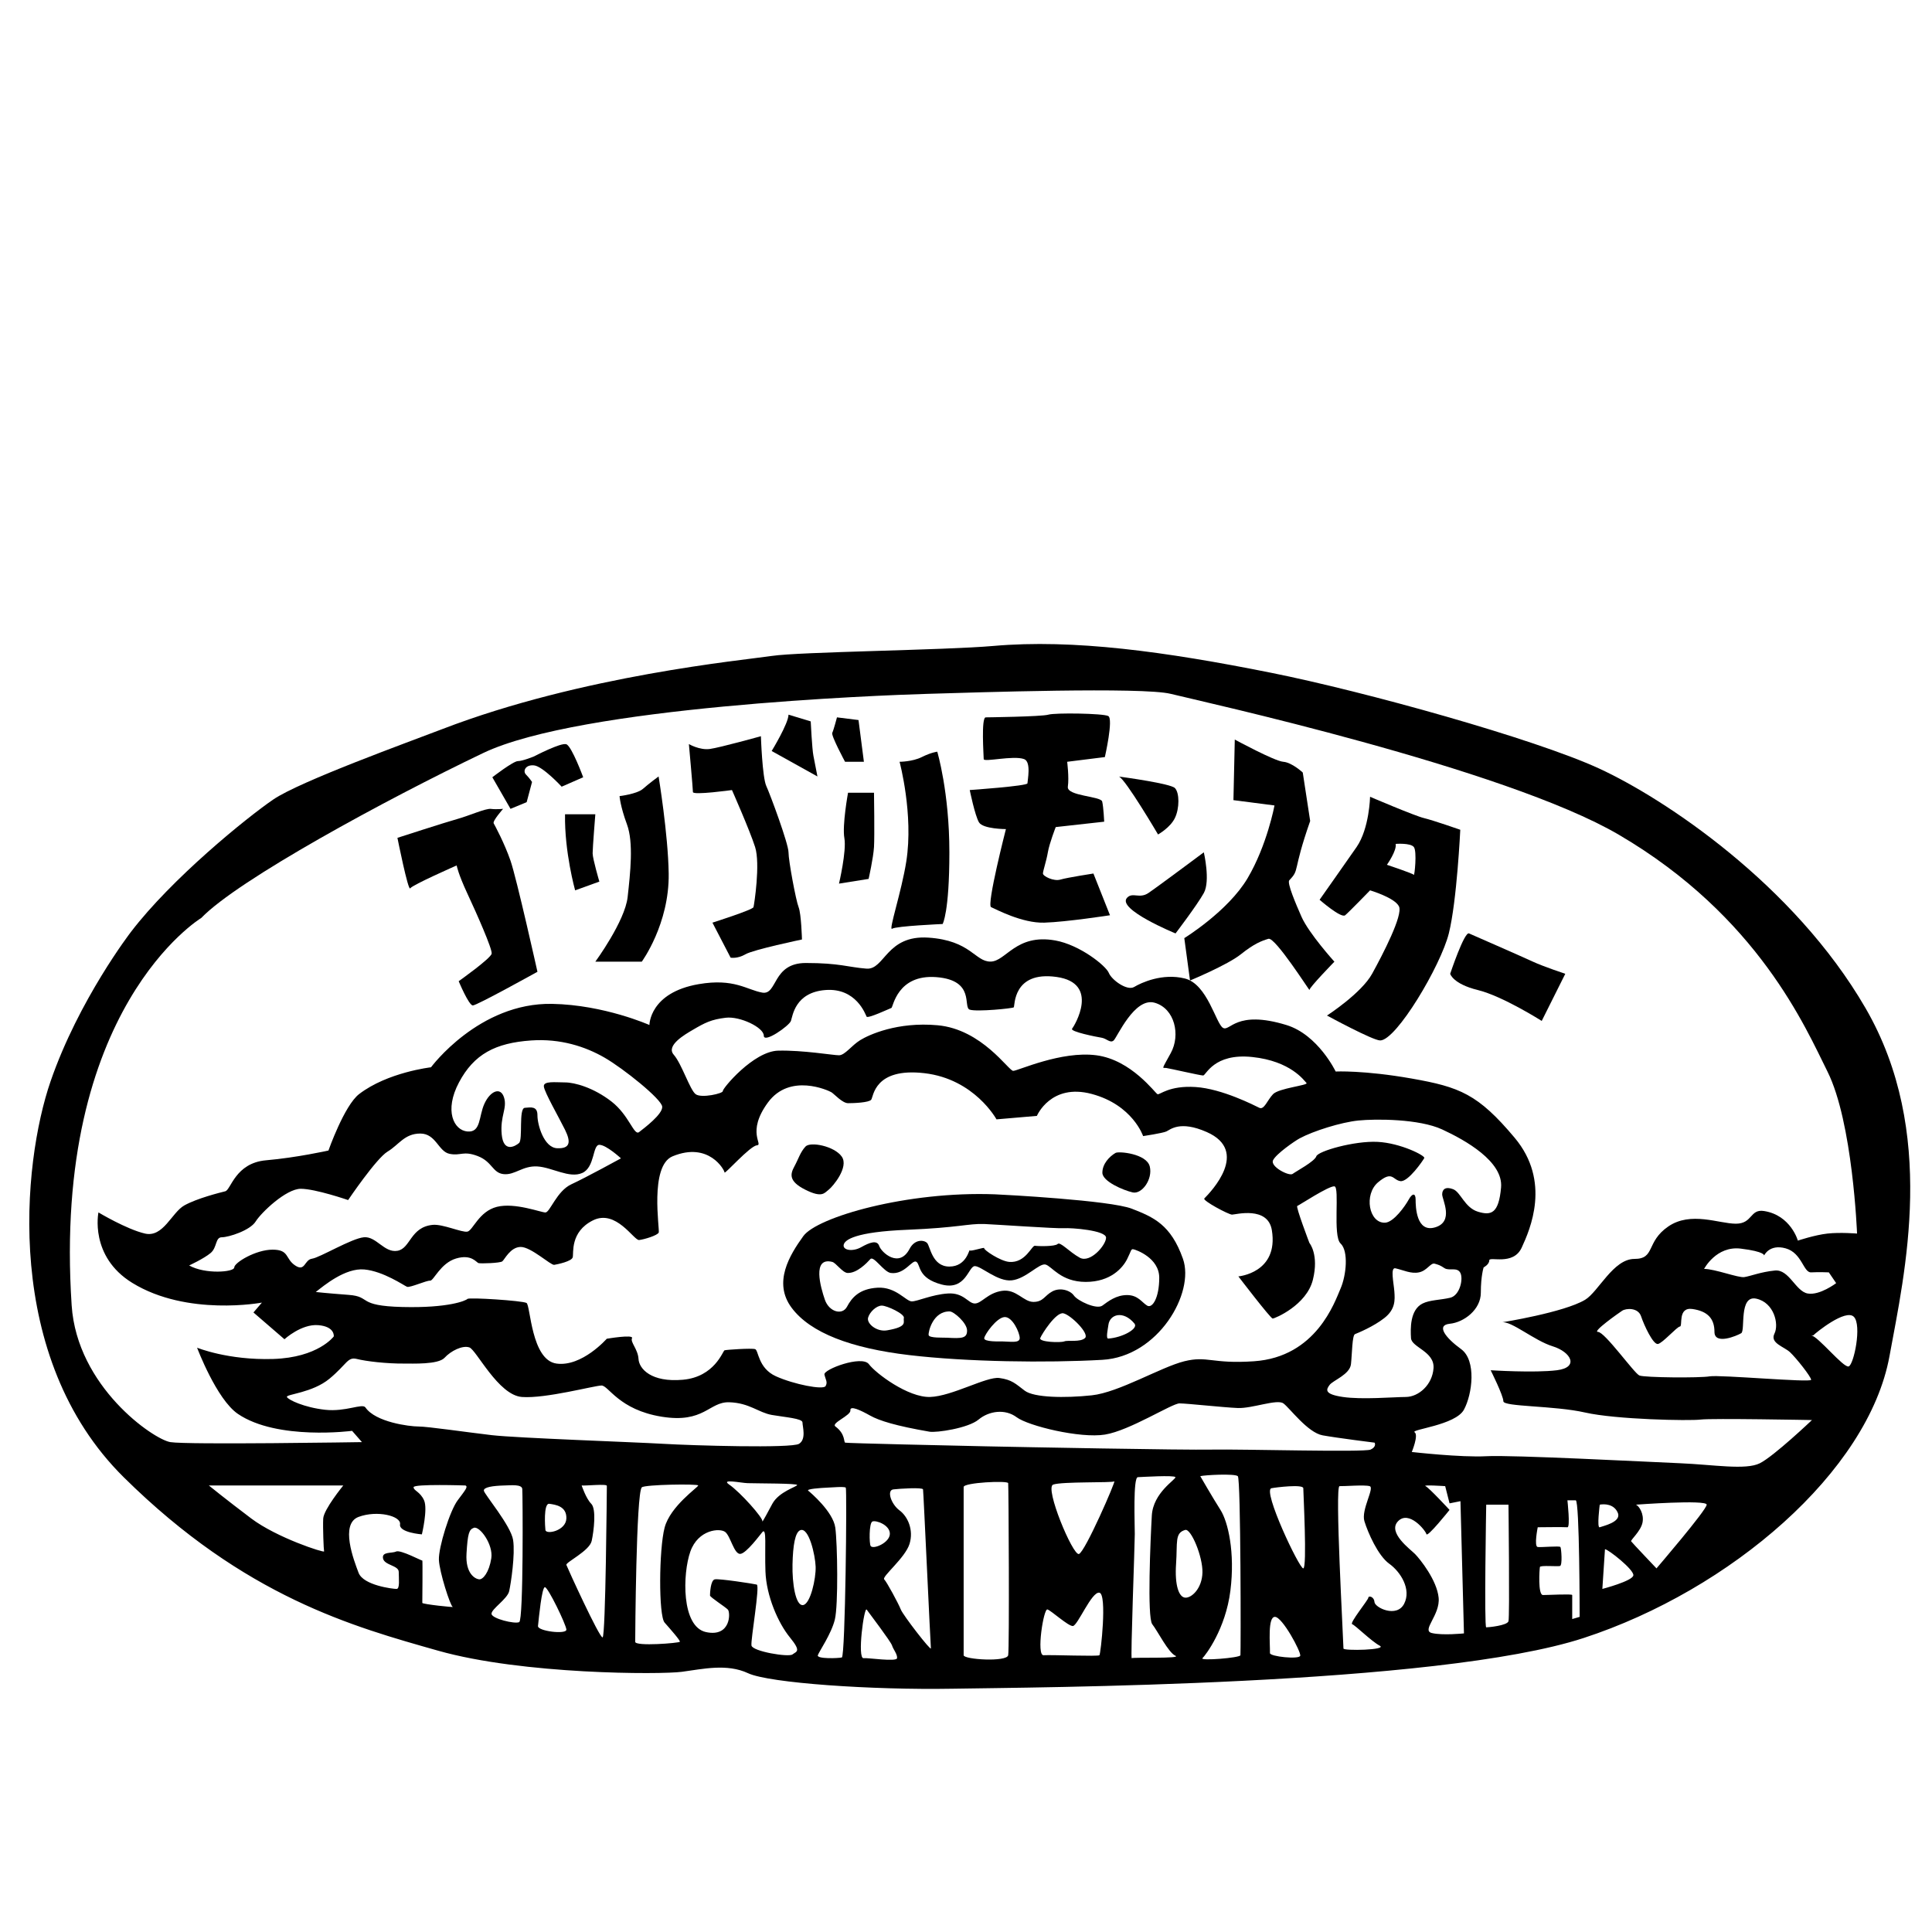 <?xml version="1.0" encoding="utf-8"?>
<svg version="1.1" id="レイヤー_1" xmlns="http://www.w3.org/2000/svg" xmlns:xlink="http://www.w3.org/1999/xlink" x="0px"
	 y="0px" width="200" height="200" viewBox="10 -110 300 330" enable-background="new 0 0 266.548 290.342"
	 xml:space="preserve">
<g>
	<path d="M132.574,85.848c0.823-0.905,4.946-0.09,6.205,1.708s-1.529,5.126-2.249,5.666s-1.079,1.438-3.957,0
		s-2.608-2.661-1.889-3.983S131.675,86.837,132.574,85.848z"/>
	<path d="M185.542,86.927c0.549-0.32,5.306,0.126,5.846,2.312s-1.349,4.793-2.923,4.433s-5.171-1.872-5.171-3.364
		S184.463,87.556,185.542,86.927z"/>
	<path d="M197.053,105.002c-2.068-5.845-5.036-7.104-8.723-8.543s-21.924-2.405-23.382-2.461
		c-15.018-0.572-30.396,3.899-32.734,7.137s-5.216,7.914-2.006,12.23s10.19,6.925,20.082,8.094s23.471,1.349,33.004,0.81
		S199.122,110.848,197.053,105.002z M149.93,100.057c8.813-0.36,10.464-1.083,13.183-0.989c1.567,0.054,12.356,0.809,13.616,0.719
		s7.194,0.359,7.194,1.619s-2.698,4.407-4.497,3.417s-3.327-2.786-3.777-2.338s-3.332,0.391-3.872,0.301s-1.605,2.995-4.402,2.756
		c-1.526-0.13-4.39-2.068-4.263-2.338s-2.374,0.629-2.473,0.359s-0.516,2.776-3.483,2.776s-3.27-3.5-3.81-4.037
		s-2.099-0.674-2.978,1.003c-1.789,3.416-4.831,0.6-5.19-0.479s-1.634-0.612-3.073,0.198s-3.132,0.54-3.005-0.359
		S141.117,100.417,149.93,100.057z M146.513,117.233c-1.773,0.303-3.508-1.169-3.238-2.158s1.439-2.068,2.338-2.068
		s3.957,1.439,3.777,2.113S150.201,116.604,146.513,117.233z M156.765,118.492c-0.568-0.034-3.058,0.09-3.147-0.45
		s0.739-4.117,3.62-4.037c0.685,0.019,2.945,1.959,2.945,3.268S159.317,118.645,156.765,118.492z M166.118,119.121
		c-0.27-0.002-3.131,0.118-3.004-0.57s2.118-3.498,3.466-3.587s2.595,2.657,2.595,3.587S167.544,119.134,166.118,119.121z
		 M180.326,118.551c-0.809,0.75-2.903,0.32-3.526,0.565c-0.672,0.264-4.388,0.124-4.118-0.565s2.7-4.499,3.958-4.226
		S181.135,117.8,180.326,118.551z M184.306,118.637c-0.461,0.031-0.063-1.678,0.016-2.327c0.223-1.824,2.54-2.544,4.456-0.229
		C189.497,116.95,186.702,118.477,184.306,118.637z M190.938,113.006c-0.899-0.54-1.554-1.799-3.43-1.799s-3.225,1.08-4.214,1.799
		s-4.227-0.81-4.856-1.709s-2.338-1.438-3.687-0.719s-1.529,1.798-3.237,1.798s-2.918-2.248-5.371-1.888s-3.485,2.158-4.633,2.158
		s-1.869-1.888-4.611-1.708s-5.169,1.349-6.159,1.349s-2.698-2.518-5.846-2.338s-4.407,1.722-5.216,3.244s-3.058,0.893-3.777-1.176
		s-2.249-7.371,1.259-6.473c0.627,0.16,1.76,1.85,2.608,1.887c1.619,0.071,3.327-1.739,3.895-2.369s2.292,2.202,3.48,2.37
		c2.429,0.345,3.687-2.426,4.406-1.888s0.18,2.786,4.317,3.865s4.542-3.147,5.644-3.147s3.889,2.697,6.317,2.428
		s4.676-2.968,5.755-2.698s2.594,2.968,6.873,2.968s6.322-2.429,7.054-3.867s0.642-1.798,1.092-1.708s4.407,1.467,4.407,4.87
		S191.837,113.546,190.938,113.006z"/>
	<g>
		<path d="M313.646,62.192c-12.275-21.181-34.419-35.816-45.491-40.917S228.099,8.112,212.074,4.907
			c-18.052-3.61-33.697-5.776-47.416-4.573c-8.406,0.737-33.036,0.985-37.85,1.707S94.441,5.345,70.548,14.535
			c-5.629,2.165-24.31,8.905-28.883,12.034s-17.33,13.479-24.31,22.625c0,0-8.905,11.553-13.719,25.514s-8.184,47.175,12.516,67.634
			s39.232,25.513,53.674,29.605s38.029,4.092,41.64,3.61s7.702-1.444,11.313,0.241s21.181,2.888,34.9,2.647
			s82.798-0.481,107.83-8.665s48.62-28.401,52.23-48.138C320.33,107.475,325.921,83.373,313.646,62.192z M50.356,154.988
			c0.074,0.298-8.053-2.312-12.453-5.63s-7.233-5.629-7.233-5.629h9.917c1.119,0,13.049,0,13.049,0s-3.355,4.101-3.43,5.667
			S50.282,154.69,50.356,154.988z M72.324,164.458c0.402,0.149-5.191-0.448-5.191-0.671s0.074-7.308,0-7.233
			s-3.728-1.892-4.474-1.542s-2.461-0.023-2.237,1.17s2.685,1.193,2.685,2.312s0.224,2.908-0.373,2.908s-5.667-0.597-6.487-2.759
			s-3.206-8.352,0-9.544s7.307-0.149,7.083,1.268s3.729,1.715,3.729,1.715s1.043-4.325,0.373-5.816s-1.79-1.64-1.79-2.237
			s8.874-0.298,8.874-0.298c0.447,0.224,0,0.746-1.342,2.535s-3.281,8.053-3.207,10.141S71.922,164.31,72.324,164.458z
			 M91.507,82.97c1.02,2.071,0.921,3.254-1.347,3.156s-3.37-4.043-3.361-5.621s-1.076-1.38-2.161-1.282s-0.296,5.424-0.986,6.016
			s-2.663,1.676-2.958-1.479s0.986-4.438,0.395-6.312s-2.367-1.084-3.353,1.085s-0.56,4.931-2.893,4.733s-4.01-3.55-1.446-8.382
			s6.212-6.742,12.327-7.167c5.019-0.35,9.27,1.054,12.524,2.927s9.763,7.101,9.862,8.382s-3.057,3.648-3.945,4.339
			s-1.676-2.86-4.733-5.227s-6.28-3.254-7.923-3.254s-3.714-0.285-3.615,0.696S90.487,80.899,91.507,82.97z M76.609,87.47
			c2.503,0.963,2.504,2.888,4.429,3.081s3.239-1.47,5.76-1.313s5.448,2.083,7.643,1.12s1.748-4.814,2.934-4.814
			s3.69,2.311,3.69,2.311s-5.97,3.274-8.473,4.429s-3.658,4.814-4.429,4.814s-5.2-1.733-8.281-0.963s-4.114,4.043-5.042,4.236
			s-4.221-1.327-5.935-1.155c-3.852,0.385-3.766,4.044-6.023,4.429s-3.605-2.504-5.724-2.311s-7.51,3.467-8.858,3.659
			s-1.156,2.311-2.889,1.155s-0.963-2.696-3.852-2.696s-6.547,2.226-6.547,3.039s-5.007,1.198-7.703-0.343
			c0,0,2.504-1.155,3.659-2.118s0.77-2.696,1.925-2.696s4.814-1.155,5.777-2.696s5.199-5.584,7.703-5.584s8.088,1.926,8.088,1.926
			s4.814-7.125,6.74-8.28s2.889-3.081,5.584-3.081s3.082,3.081,5.007,3.466S74.106,86.507,76.609,87.47z M57.223,106.834
			c3.254,0.296,6.804,2.761,7.297,2.958s3.353-1.104,3.944-1.045s1.775-2.998,4.438-3.787s3.451,0.691,3.846,0.789
			s3.649,0,4.043-0.296s1.381-2.465,3.156-2.465s5.127,3.155,5.719,3.057s2.958-0.591,3.156-1.282s-0.493-4.339,3.452-6.312
			s7.001,3.452,7.889,3.353s3.156-0.789,3.353-1.282s-1.62-11.372,2.367-13.018c6.212-2.564,8.875,2.367,8.875,2.761
			s4.339-4.536,5.522-4.635s-1.873-2.169,1.874-7.297s10.354-2.071,10.847-1.775s1.874,1.874,2.86,1.874s3.55-0.099,3.945-0.592
			s0.493-5.522,9.072-4.536s12.327,7.889,12.327,7.889l6.902-0.592c0,0,2.367-5.621,9.369-3.747s8.776,7.199,8.776,7.199
			s3.282-0.493,3.958-0.789s2.292-1.947,6.921,0.099c7.364,3.254,0.72,10.188-0.426,11.341c-0.354,0.356,4.143,2.761,4.734,2.761
			s6.126-1.519,6.804,2.663c1.184,7.297-5.72,7.889-5.72,7.889s5.5,7.199,5.856,7.199s5.78-2.268,6.865-6.607
			s-0.591-6.312-0.591-6.312s-2.367-6.213-2.071-6.312s5.388-3.451,6.343-3.353s-0.328,8.48,1.053,9.763s0.986,5.424,0,7.692
			s-4.133,11.696-14.792,12.425c-7.21,0.493-7.923-0.986-11.9,0s-11.175,5.325-15.811,5.818s-9.862,0.394-11.439-0.789
			s-2.169-1.874-4.339-2.169s-8.087,3.123-11.834,3.238s-9.27-4.027-10.453-5.604s-7.791,0.887-7.593,1.775s0.592,1.283,0.197,1.973
			s-5.424-0.296-8.481-1.677s-2.958-4.438-3.55-4.635s-4.931,0.099-5.227,0.197s-1.677,4.536-7.101,5.029s-7.495-1.874-7.593-3.55
			s-1.433-2.859-1.111-3.55s-4.313,0.099-4.313,0.099s-4.24,4.832-8.579,4.24s-4.438-9.96-5.128-10.354s-9.829-0.986-10.092-0.69
			s-3.221,1.578-11.11,1.381s-5.227-1.775-9.171-2.071s-5.621-0.493-5.621-0.493C50.319,109.595,53.968,106.538,57.223,106.834z
			 M183.152,67.249c0.888,0.14,1.48,0.993,2.071,0.468s3.55-7.428,7.001-6.442s4.438,5.523,2.761,8.58s-1.451,2.465-0.775,2.564
			s5.804,1.282,6.297,1.282s1.775-3.846,8.382-3.156s8.875,4.044,9.27,4.438s-4.734,0.872-5.72,1.915s-1.513,2.72-2.334,2.325
			s-6.344-3.254-10.88-3.55s-6.114,1.365-6.508,1.225s-4.438-5.86-10.453-6.649s-13.412,2.663-14.201,2.663s-5.325-7.1-12.918-7.791
			c-6.875-0.625-11.735,1.633-13.214,2.542s-2.616,2.585-3.625,2.585s-6.138-0.887-10.378-0.789s-9.565,6.508-9.467,6.903
			s-3.648,1.267-4.635,0.535s-2.367-5.17-3.748-6.748s1.949-3.473,3.254-4.24c2.1-1.234,3.156-1.775,5.621-2.071
			s6.508,1.677,6.508,3.057s4.339-1.674,4.635-2.514s0.69-4.887,5.917-5.279s6.805,4.144,7.002,4.539s3.952-1.38,4.244-1.479
			s0.982-5.786,7.688-5.26s4.48,5.161,5.692,5.555s7.325-0.208,7.522-0.399s-0.198-6.243,7.297-5.19s3.057,8.351,2.663,8.844
			S182.265,67.108,183.152,67.249z M236.011,118.568c0.099,1.578,4.043,2.268,3.846,5.128s-2.564,4.903-4.733,4.917
			s-7.495,0.479-10.749,0s-2.86-1.269-2.268-2.057s3.452-1.774,3.649-3.55s0.197-4.931,0.69-5.128s3.155-1.282,5.029-2.761
			s1.804-3.058,1.691-4.537s-0.722-4.146,0.183-3.944c1.361,0.303,2.662,0.986,4.043,0.69s1.972-1.677,2.663-1.479
			s0.888,0.244,1.677,0.763s2.137-0.237,2.695,0.782s-0.063,3.879-1.725,4.273s-3.471,0.363-4.718,0.986
			C235.813,113.736,235.912,116.99,236.011,118.568z M243.209,93.126c-1.282-0.493-1.874,0-1.874,0.888s2.071,4.635-1.184,5.621
			s-3.353-3.551-3.353-4.734s-0.591-1.085-1.183,0s-2.565,3.892-4.043,3.945c-2.761,0.099-3.648-4.832-1.183-6.903
			s2.482-0.395,3.805-0.197s3.887-3.55,4.084-3.945s-4.043-2.564-7.988-2.761s-10.157,1.578-10.453,2.465s-3.452,2.558-4.043,3.005
			s-3.846-1.229-3.353-2.314s3.721-3.307,4.536-3.748c2.335-1.264,7.1-2.761,10.059-3.057s10.355-0.296,14.299,1.528
			s10.453,5.473,10.059,9.911s-1.677,4.833-3.945,4.142S244.492,93.619,243.209,93.126z M55.94,122.119
			c1.578,0.395,5.017,0.813,8.086,0.789c1.381-0.011,5.819,0.197,6.903-0.986s3.057-2.169,4.24-1.775s4.931,8.157,8.974,8.467
			s12.426-1.958,13.609-1.958s2.958,4.142,10.256,5.325s8.086-2.564,11.538-2.465s5.029,1.775,7.297,2.169s5.227,0.592,5.227,1.282
			s0.691,2.859-0.591,3.648s-18.145,0.296-23.174,0s-25.048-0.986-29.289-1.479s-10.947-1.479-12.524-1.479
			s-7.355-0.741-9.072-3.254c-0.519-0.76-3.353,0.789-6.903,0.395s-6.312-1.705-6.509-2.184s4.339-0.676,7.297-3.142
			S54.362,121.724,55.94,122.119z M119.554,143.579c-1.519-1.046,2.013-0.278,3.132-0.245c1.94,0.058,8.514,0.022,8.47,0.321
			s-3.101,1.119-4.235,3.203c-0.538,0.989-1.791,3.377-1.7,2.986C125.355,149.27,121.448,144.882,119.554,143.579z M91.74,149.37
			c-0.075,2.114-3.477,2.803-3.579,1.964c-0.049-0.398-0.373-4.623,0.671-4.474S91.814,147.256,91.74,149.37z M78.915,156.182
			c-0.373,2.386-1.417,3.654-2.088,3.579s-2.348-0.967-2.144-4.398s0.428-4.102,1.249-4.4
			C76.915,150.604,79.288,153.796,78.915,156.182z M83.687,167.068c-0.746,0.373-4.693-0.596-4.732-1.417s2.719-2.535,3.018-3.877
			s1.043-6.263,0.671-8.724s-4.921-7.829-4.996-8.426s1.482-0.842,3.504-0.895c1.202-0.032,2.982-0.224,3.057,0.597
			S84.432,166.695,83.687,167.068z M86.893,167.739c0.147-1.417,0.649-6.636,1.182-6.636s3.594,6.337,3.667,7.232
			S86.802,168.617,86.893,167.739z M97.929,169.678c-0.522,0.149-6.036-11.931-6.187-12.378s3.95-2.386,4.323-4.101
			s0.82-5.451-0.075-6.342s-1.64-3.128-1.64-3.128c0.671,0.075,4.304-0.311,4.304,0.063S98.451,169.528,97.929,169.678z
			 M108.519,150.934c-0.97,3.682-1.044,15.031,0,16.216s2.684,3.049,2.609,3.273s-7.63,0.832-7.63,0.012s0.155-25.416,1.125-26.384
			c0.487-0.486,9.638-0.621,9.638-0.322S109.488,147.252,108.519,150.934z M130.366,172.586c-0.671,0.522-6.86-0.522-7.009-1.524
			s1.491-10.257,0.895-10.406s-6.413-1.044-7.159-0.892s-0.82,2.458-0.82,2.756s2.61,1.939,3.058,2.419s0.522,4.739-3.729,3.836
			s-4.026-9.983-2.684-13.763s5.07-4.05,5.965-3.33s1.492,3.754,2.536,3.736s3.54-3.454,3.803-3.736
			c0.77-0.826,0.373,2.561,0.522,6.736s2.162,8.799,4.175,11.261S131.037,172.064,130.366,172.586z M132.156,164.16
			c-1.268,0.149-1.864-3.71-1.79-6.963s0.448-5.504,1.342-5.833c1.45-0.532,2.535,4.22,2.609,6.233S133.423,164.011,132.156,164.16z
			 M138.793,173.107c-0.597,0.149-4.325,0.279-4.101-0.382s2.311-3.644,2.908-6.104s0.447-12.955,0.075-15.687
			s-4.25-6.012-4.623-6.311s2.095-0.474,3.207-0.522c0.819-0.035,2.982-0.224,3.206,0S139.39,172.958,138.793,173.107z
			 M142.521,173.228c-1.149,0.2,0.074-8.928,0.522-8.29s4.102,5.419,4.325,6.123s0.933,1.495,0.858,2.167
			S143.117,173.125,142.521,173.228z M144.013,149.886c0.596-0.267,2.982,0.572,2.982,2.091s-2.833,2.737-3.281,2.091
			C143.47,153.716,143.417,150.153,144.013,149.886z M148.859,164.906c-0.373-0.97-2.386-4.692-2.833-5.143s3.579-3.657,4.325-6.043
			s-0.298-4.698-1.715-5.742s-2.231-3.435-1.044-3.579c1.06-0.128,4.996-0.373,5.07,0s1.268,26.546,1.342,27.142
			S149.232,165.876,148.859,164.906z M167.205,172.725c-0.224,1.203-7.606,0.736-7.606,0s0-27.646,0-28.731
			c0-0.77,7.532-1.13,7.606-0.661S167.429,171.522,167.205,172.725z M182.789,172.725c-0.224,0.233-7.979-0.084-9.544,0
			c-1.256,0.068,0-8.042,0.671-7.819s3.505,2.833,4.325,2.833s3.206-5.944,4.548-5.694S183.013,172.492,182.789,172.725z
			 M179.285,155.436c-1.044,0.298-5.891-11.336-4.399-11.857c1.548-0.541,10.066-0.276,10.439-0.548
			S180.329,155.137,179.285,155.436z M188.308,173.228c-0.224,0.177,0.522-19.36,0.522-21.187s-0.308-9.697,0.522-9.73
			c0.596-0.024,6.263-0.373,6.413,0s-3.803,2.609-4.026,6.562s-0.82,17.418,0.075,18.552s2.766,4.87,3.956,5.388
			S188.531,173.051,188.308,173.228z M197.447,162.892c-1.086-0.075-1.818-2.102-1.564-5.786s-0.258-5.27,1.564-5.782
			c0.986-0.277,3.014,4.572,2.94,7.287S198.534,162.966,197.447,162.892z M206.875,172.725c-0.075,0.457-7.005,0.999-6.485,0.504
			s3.95-4.969,4.771-11.531s-0.412-11.781-1.697-13.794s-3.448-5.763-3.448-5.763c0.746-0.202,5.891-0.469,6.413,0
			S206.949,172.269,206.875,172.725z M211.918,172.361c0.036-1.568-0.419-6.189,0.849-6.189s4.474,5.973,4.325,6.64
			S211.904,172.958,211.918,172.361z M217.613,157.892c-0.671,0.079-7.024-13.366-5.443-13.69c0.765-0.157,5.443-0.72,5.443,0
			S218.285,157.813,217.613,157.892z M202.087,137.601c-4.931,0.099-32.543-0.429-38.756-0.56s-23.667-0.525-23.963-0.624
			s0.077-1.463-1.677-2.768c-0.786-0.585,2.663-1.867,2.564-2.754s1.775,0,3.353,0.887s4.438,1.775,10.157,2.761
			c1.183,0.204,6.607-0.592,8.382-2.071s4.536-1.874,6.508-0.395s10.848,3.649,15.088,2.958s11.439-5.325,12.721-5.325
			s7.495,0.69,9.96,0.789s6.706-1.578,7.791-0.789s4.142,4.998,6.706,5.458s8.875,1.249,8.875,1.249s0.394,0.69-0.69,1.183
			S207.018,137.502,202.087,137.601z M234.838,163.936c-1.268,2.461-4.996,0.671-5.07-0.298s-1.044-1.114-1.044-0.743
			s-3.281,4.366-2.759,4.531s3.281,2.923,4.698,3.669s-6.18,0.906-6.189,0.488c-0.043-2.054-1.491-27.771-0.671-27.738
			s4.25-0.257,5.145,0s-1.492,4.049-0.895,5.993s2.312,5.876,4.25,7.266S236.105,161.475,234.838,163.936z M239.559,168.932
			c-1.813-0.448,1.468-3.053,1.17-6.038s-3.139-6.544-4.026-7.453c-0.755-0.773-4.772-3.67-2.908-5.604s4.697,1.569,4.847,2.204
			s3.952-4.138,3.952-4.138s-3.504-3.794-4.101-4.06s3.355,0,3.355,0l0.746,2.941l1.864-0.373l0.597,22.585
			C245.053,168.998,241.371,169.379,239.559,168.932z M252.66,166.918c-0.224,0.746-3.43,1.044-3.803,1.044s0-20.953,0-20.953h3.803
			C252.66,147.009,252.883,166.173,252.66,166.918z M263.546,166.545c0,0,0-3.877,0-4.101s-4.101,0-4.996,0
			s-0.596-4.474-0.522-4.792s2.983-0.055,3.43-0.167s0.224-3.02,0.075-3.244s-3.207,0.075-3.877,0s0-3.374,0-3.374
			s4.548-0.056,5.07,0s0-4.604,0-4.604s1.25,0,1.417,0c0.671,0,0.671,19.909,0.671,19.909L263.546,166.545z M268.247,147.009
			c0.746-0.149,2.46-0.149,3.096,1.417s-2.574,2.237-3.096,2.442S268.247,147.009,268.247,147.009z M268.694,161.4l0.447-6.786
			c0.522,0,4.996,3.504,4.847,4.474S268.694,161.4,268.694,161.4z M277.94,157.892c0,0-4.176-4.396-4.325-4.62
			s1.64-1.715,1.938-3.206s-0.596-2.833-1.118-3.057c0,0,12.08-0.895,12.08,0S277.94,157.892,277.94,157.892z M295.594,139.935
			c-2.407,1.204-7.901,0.241-13.578,0s-28.783-1.443-33.116-1.203s-12.757-0.722-12.757-0.722s1.204-2.888,0.481-3.37
			s6.98-1.203,8.424-3.851s2.167-8.425-0.481-10.35s-4.333-4.091-1.926-4.332s5.295-2.407,5.295-5.295s0.481-4.333,0.481-4.333
			s0.962-0.482,0.962-1.204s4.092,0.963,5.536-2.166s5.054-11.313-1.204-18.774s-9.387-8.665-17.57-10.109
			s-12.998-1.204-12.998-1.204s-3.006-6.288-8.424-7.943c-8.665-2.647-9.627,1.204-10.831,0.481s-2.648-7.462-6.499-8.424
			s-7.461,0.722-8.665,1.444s-3.851-1.203-4.333-2.407s-4.948-4.786-9.146-5.536c-6.739-1.204-8.424,3.61-11.072,3.61
			s-3.37-3.61-10.59-4.092s-7.461,5.536-10.59,5.295s-4.573-0.963-10.35-0.963s-4.813,5.536-7.461,5.055s-4.784-2.481-10.832-1.444
			c-8.424,1.444-8.424,6.98-8.424,6.98s-7.701-3.439-16.608-3.61c-12.516-0.241-20.699,10.831-20.699,10.831
			s-7.407,0.838-12.275,4.573c-2.536,1.946-5.243,9.647-5.243,9.647s-5.467,1.221-10.643,1.665c-5.275,0.452-6.017,5.055-6.98,5.295
			s-4.814,1.203-6.98,2.407s-3.61,5.536-6.739,4.814s-7.943-3.61-7.943-3.61s-1.572,7.512,5.776,12.034
			c9.387,5.777,22.144,3.37,22.144,3.37l-1.444,1.685l5.295,4.573c0,0,2.889-2.648,5.777-2.407s2.647,1.926,2.647,1.926
			s-2.647,3.61-10.35,3.851s-12.998-1.926-12.998-1.926s3.319,8.828,6.98,11.313c6.739,4.573,19.496,2.889,19.496,2.889l1.685,1.925
			c0,0-29.845,0.481-32.734,0s-15.926-9.449-16.849-23.347c-3.37-50.786,22.144-66.19,22.144-66.19
			c6.258-6.499,31.53-20.218,48.138-28.161s67.634-9.869,75.818-10.109s36.826-1.204,41.64,0s57.058,12.655,76.54,24.069
			c23.828,13.96,31.911,33.013,35.622,40.436c4.333,8.665,5.055,27.68,5.055,27.68s-2.889-0.241-5.055,0s-5.055,1.203-5.055,1.203
			s-1.203-4.333-5.776-5.054c-2.441-0.385-1.926,2.166-4.814,2.166s-7.702-2.166-11.553,0.481s-2.166,5.536-5.776,5.536
			s-6.145,5.612-8.424,6.98c-3.61,2.166-14.201,3.851-14.201,3.851c1.591-0.275,5.536,3.129,8.665,4.092s4.573,3.61,0.722,4.091
			s-11.313,0-11.313,0s2.167,4.333,2.167,5.295s8.665,0.723,13.96,1.926s17.812,1.444,19.737,1.203s19.015,0.084,19.015,0.084
			S298.001,138.731,295.594,139.935z M300.743,120.963c1.032,0.958,3.611,4.202,3.611,4.717s-15.626-0.885-17.321-0.59
			s-11.129,0.221-12.014-0.147s-5.896-7.444-7.076-7.444c-1.032,0,3.464-3.169,4.127-3.611s2.728-0.59,3.243,0.958
			s2.064,4.865,2.875,4.717s3.243-2.949,3.759-2.985s-0.442-3.363,2.138-2.99s3.759,1.626,3.759,3.911s3.833,0.663,4.57,0.221
			s-0.442-6.56,2.58-5.896s3.907,4.349,3.096,5.97S299.711,120.005,300.743,120.963z M303.765,110.939
			c-2.064-0.369-3.169-4.165-5.602-3.925s-4.202,0.977-5.233,1.124s-5.018-1.4-6.857-1.4c0,0,2.067-3.979,6.268-3.464
			s3.98,1.179,3.98,1.179s0.884-2.008,3.685-1.225s3.022,4.173,4.349,4.1s3.022,0.001,3.022,0.001l1.253,1.841
			C308.629,109.17,305.829,111.308,303.765,110.939z M310.767,123.395c-0.885,0.295-5.233-5.159-6.413-5.307h0.369
			c0.516-0.516,5.528-4.57,6.928-3.169S311.652,123.1,310.767,123.395z"/>
		<path d="M79.325,30.634c-0.23-0.406,1.61-2.476,1.61-2.476s-1.15,0.123-2.069,0.007s-3.679,1.15-5.749,1.725
			s-10.232,3.219-10.232,3.219s1.839,9.198,2.185,8.623s7.933-3.909,7.933-3.909s0.23,1.38,1.84,4.829s4.254,9.428,4.139,10.232
			s-5.634,4.714-5.634,4.714s1.725,4.139,2.415,4.139s11.038-5.749,11.038-5.749s-3.564-15.981-4.599-18.971
			S79.555,31.04,79.325,30.634z"/>
		<path d="M91.742,17.128c-0.919-0.345-5.519,2.069-5.519,2.069s-1.955,0.805-2.759,0.805s-4.369,2.759-4.369,2.759l3.104,5.396
			l2.759-1.142l0.92-3.449c0,0-0.46-0.69-1.035-1.265s-0.115-1.724,1.379-1.568s4.714,3.638,4.714,3.638l3.679-1.61
			C94.616,22.762,92.662,17.473,91.742,17.128z"/>
		<path d="M96.226,35.754c0-0.92,0.46-6.668,0.46-6.668h-5.174c-0.115,6.438,1.725,12.992,1.725,12.992l4.139-1.495
			C97.375,40.583,96.226,36.674,96.226,35.754z"/>
		<path d="M104.849,24.716c-1.035,0.919-4.024,1.265-4.024,1.265s0.115,1.725,1.265,4.829s0.575,8.278,0.115,12.417
			s-5.519,11.038-5.519,11.038h7.933c0,0,4.723-6.438,4.599-15.062c-0.096-6.703-1.725-16.577-1.725-16.577
			S105.884,23.797,104.849,24.716z"/>
		<path d="M129.683,35.581c0-1.438-3.104-9.83-3.794-11.325s-0.92-8.508-0.92-8.508s-7.013,1.955-8.738,2.185
			s-3.564-0.838-3.564-0.838s0.69,7.622,0.69,8.197s6.668-0.345,6.668-0.345s3.033,6.856,3.952,9.73s-0.158,9.815-0.273,10.271
			s-7.014,2.648-7.014,2.648l3.104,5.979c0,0,1.15,0.23,2.529-0.575s9.658-2.53,9.658-2.53s-0.115-4.369-0.575-5.522
			S129.683,37.019,129.683,35.581z"/>
		<path d="M133.477,13.219l-3.794-1.15c0,1.495-2.875,6.208-2.875,6.208l7.818,4.349c0,0-0.46-2.394-0.69-3.544
			S133.477,13.219,133.477,13.219z"/>
		<path d="M142.56,20.118l-0.92-7.128l-3.679-0.46c0,0-0.575,2.185-0.805,2.645s2.185,4.944,2.185,4.944H142.56z"/>
		<path d="M139.851,25.406c0,0-1.02,5.576-0.625,7.761s-0.919,7.761-0.919,7.761l5.059-0.805c0,0,0.805-3.564,0.92-5.446
			s0-9.271,0-9.271H139.851z"/>
		<path d="M152.448,19.313c-1.609,0.805-3.794,0.805-3.794,0.805s2.414,8.968,1.149,17.016c-0.821,5.225-3.104,11.958-2.415,11.498
			s8.623-0.805,8.623-0.805s1.15-1.955,1.15-12.245s-2.069-17.188-2.069-17.188S154.057,18.508,152.448,19.313z"/>
		<path d="M176.132,40.238c-1.149,0.345-2.989-0.575-2.989-1.035s0.575-2.07,0.839-3.622s1.345-4.311,1.345-4.311l8.278-0.92
			c0,0-0.115-2.529-0.345-3.449s-6.093-0.92-5.863-2.529s-0.115-4.254-0.115-4.254l6.438-0.805c0,0,1.495-6.553,0.575-7.013
			s-9.083-0.575-10.233-0.23s-10.692,0.46-10.692,0.46c-0.806,0.012-0.345,6.553-0.345,7.128s5.049-0.673,6.898,0
			c1.265,0.46,0.575,3.679,0.575,4.139s-9.858,1.149-9.858,1.149s0.89,4.369,1.58,5.519s4.599,1.15,4.599,1.15
			s-3.334,12.992-2.529,13.333s5.289,2.763,9.083,2.648s11.222-1.265,11.222-1.265l-2.829-7.128
			C181.766,39.203,177.282,39.893,176.132,40.238z"/>
		<path d="M195.677,29.734c0.805-1.65,0.805-4.328,0-5.133c-0.753-0.754-8.563-1.827-9.553-1.96
			c1.112,0.436,6.679,9.894,6.679,9.894S194.873,31.385,195.677,29.734z"/>
		<path d="M200.621,35.581c0,0-7.933,5.921-9.471,6.956s-2.687-0.204-3.636,0.805c-1.84,1.955,8.278,6.094,8.278,6.094
			s3.679-4.829,4.829-6.898S200.621,35.581,200.621,35.581z"/>
		<path d="M217.292,46.561c-0.919-2.089-2.499-5.763-2.069-6.208c1.839-1.907,0.472-1.268,3.564-10.118l-1.265-8.278
			c0,0-1.839-1.725-3.334-1.839s-8.278-3.794-8.278-3.794l-0.23,10.348l7.014,0.907c0,0-1.265,6.796-4.599,12.43
			S197.287,50.24,197.287,50.24l0.977,7.233c0,0,6.381-2.634,8.681-4.474s3.564-2.299,4.714-2.644s7.128,9.083,7.013,8.738
			s4.254-4.829,4.254-4.829S218.557,49.436,217.292,46.561z"/>
		<path d="M238.217,29.734c-1.609-0.386-9.198-3.638-9.198-3.638s-0.115,5.403-2.3,8.581c-1.007,1.465-6.323,9.01-6.323,9.01
			s3.679,3.219,4.369,2.644s4.254-4.254,4.254-4.254s4.254,1.265,4.944,2.759s-2.759,8.163-4.599,11.498s-7.703,7.128-7.703,7.128
			s7.813,4.253,9.083,4.254c2.759,0.001,10.348-12.762,11.727-18.281s1.955-17.706,1.955-17.706S239.827,30.12,238.217,29.734z
			 M236.493,39.433c-0.115-0.23-4.599-1.72-4.599-1.72s1.724-2.419,1.495-3.569c0,0,2.53-0.199,3.104,0.533
			S236.607,39.663,236.493,39.433z"/>
		<path d="M262.362,56.334c0,0-3.794-1.265-5.519-2.069s-10.922-4.829-10.922-4.829c-0.802-0.351-3.219,6.898-3.219,6.898
			s0.46,1.725,4.714,2.769s10.922,5.279,10.922,5.279L262.362,56.334z"/>
	</g>
</g>
</svg>
